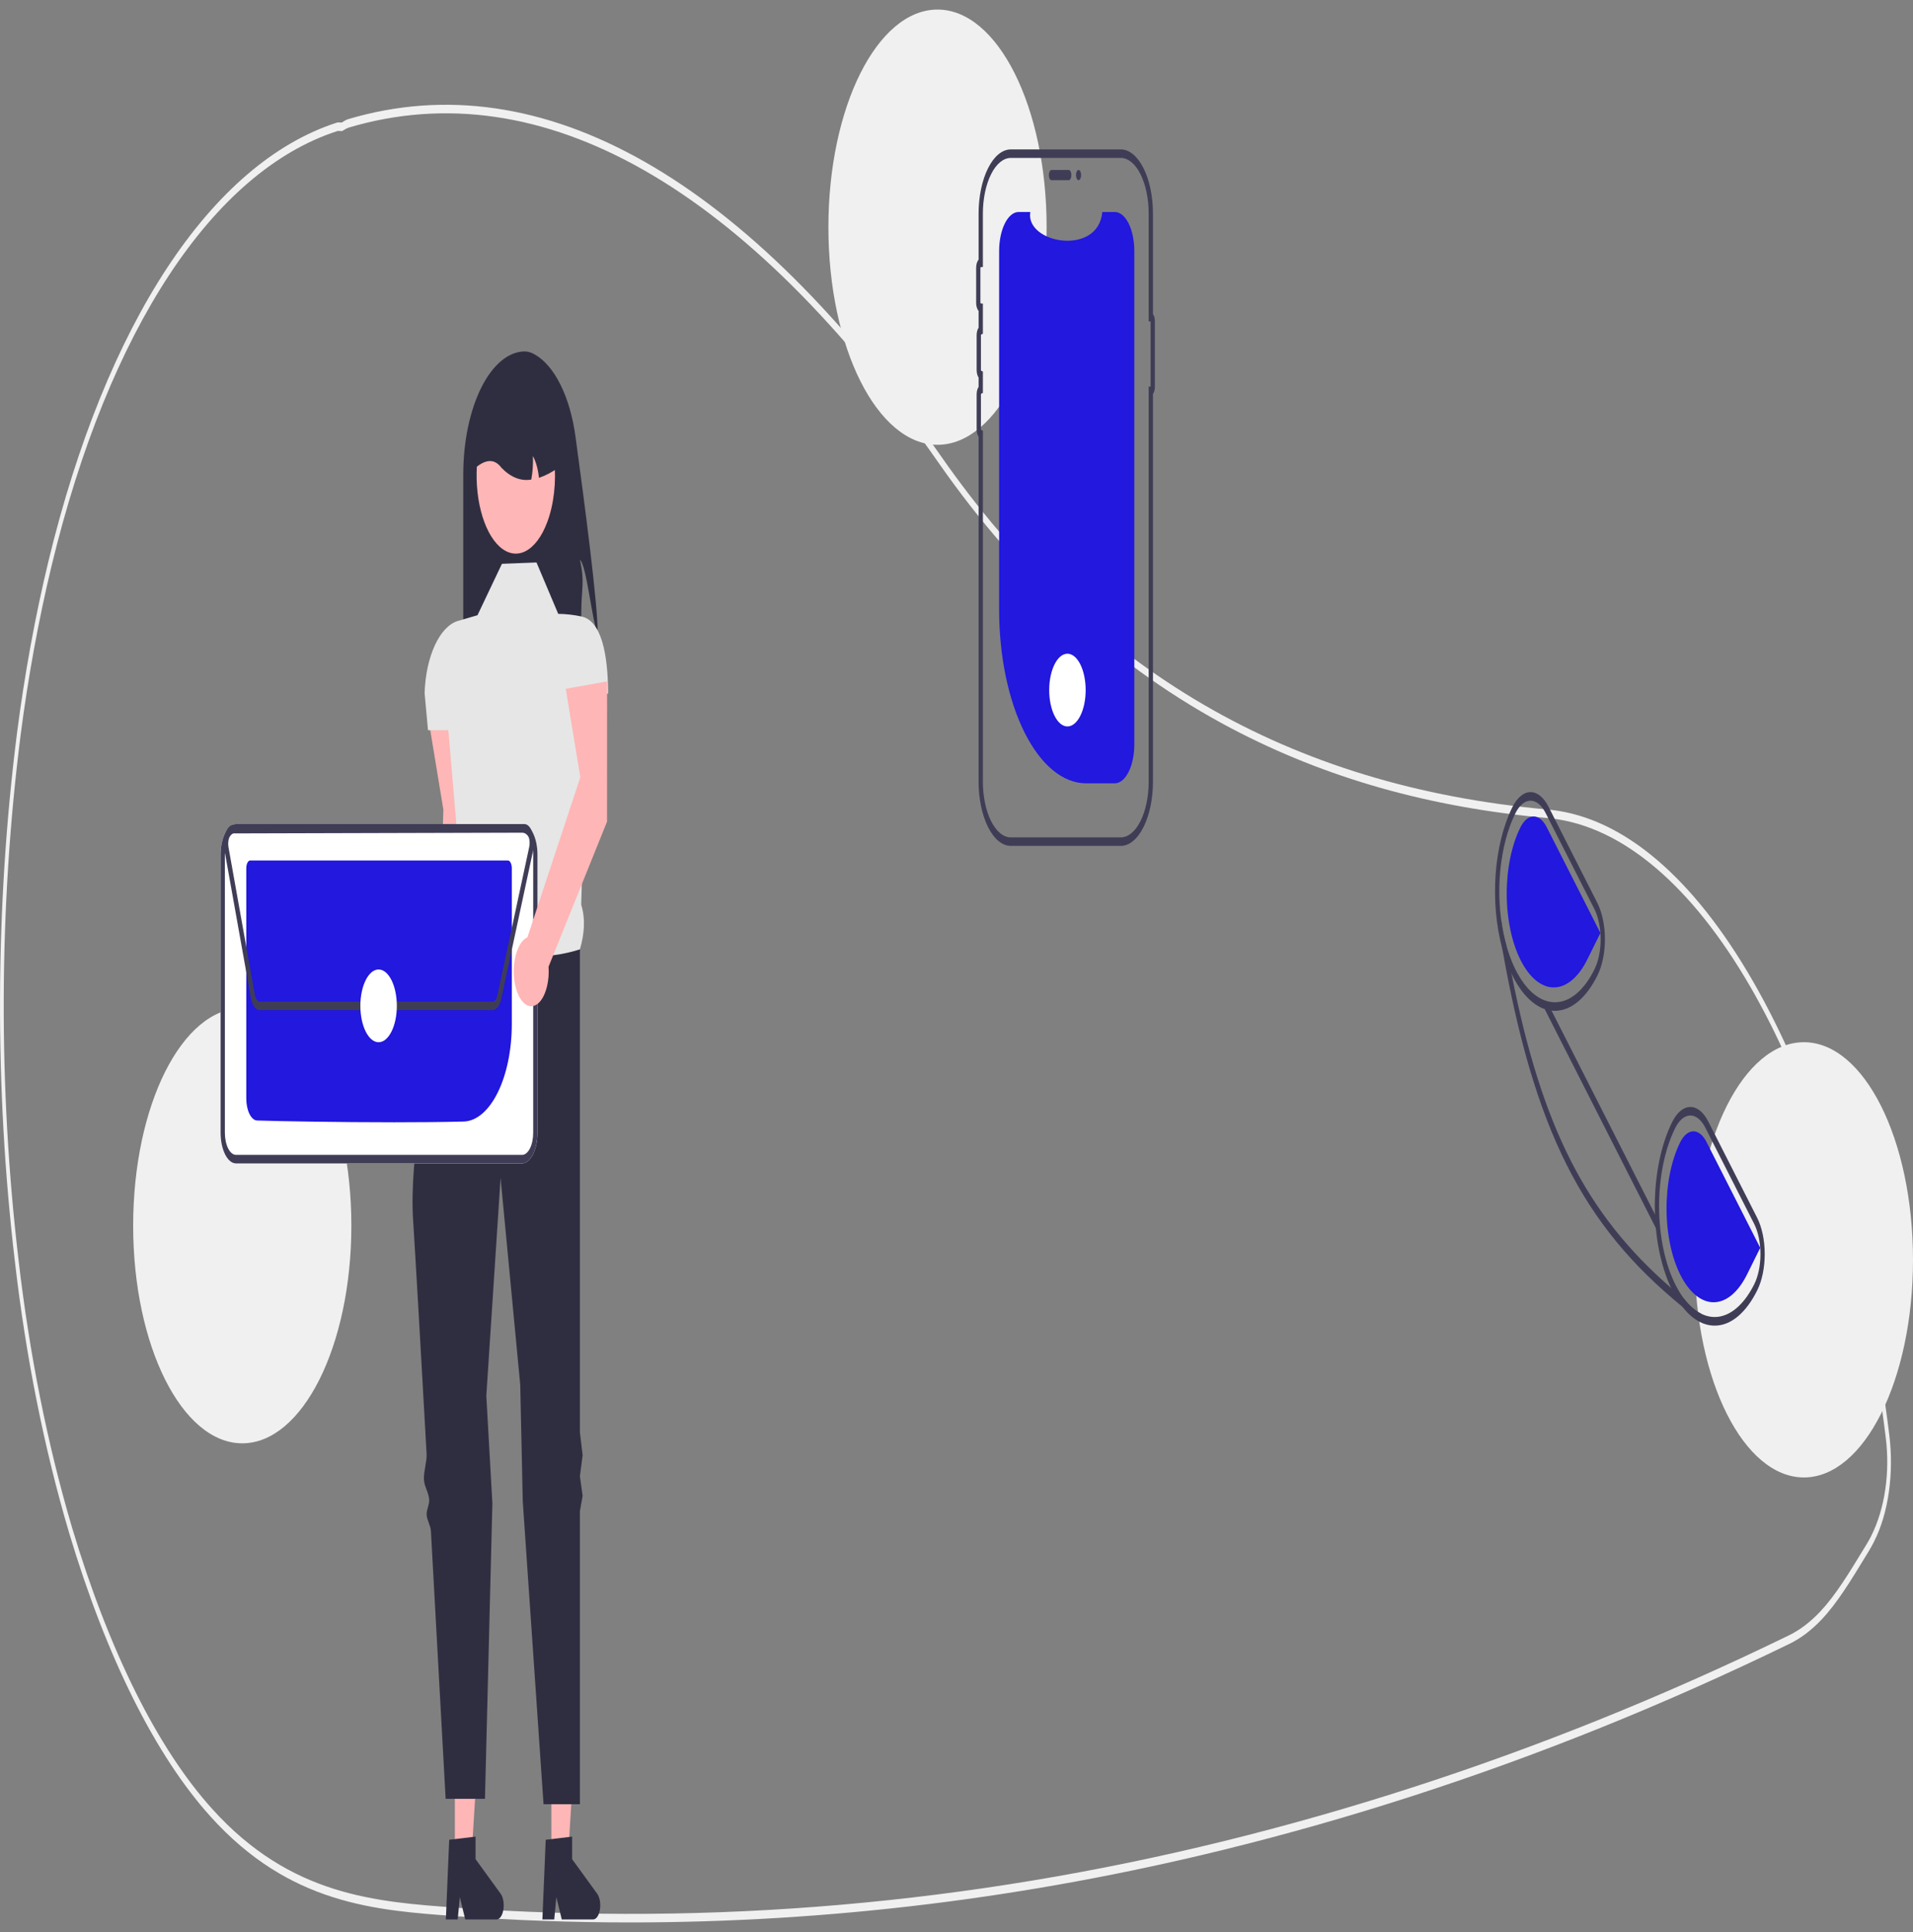 <svg width="100" height="101" viewBox="0 0 100 101" fill="none" xmlns="http://www.w3.org/2000/svg">
<rect x="0" y="0" width="100" height="101" fill="#808080" stroke="none"/>
<g clip-path="url(#clip0_82_58)">
<path d="M32.932 100.5C29.915 100.5 26.902 100.392 23.893 100.177C19.595 99.869 15.15 99.55 11.018 94.979C8.128 91.782 5.568 86.652 3.616 80.144C2.311 75.733 1.354 70.947 0.779 65.956C-0.294 56.867 -0.257 47.398 0.886 38.344C1.286 35.239 1.838 32.221 2.534 29.331C5.547 16.885 11.042 8.531 17.611 6.41C17.665 6.396 17.72 6.393 17.775 6.403C17.804 6.406 17.834 6.409 17.864 6.407L17.902 6.382C18.001 6.314 18.103 6.261 18.206 6.227C28.337 3.218 39.047 9.305 49.177 23.83C57.009 35.062 67.39 41.11 80.911 42.32L81.103 42.34C84.867 42.772 88.508 45.867 91.632 51.293C94.716 56.648 97.032 63.793 98.329 71.955C98.488 72.95 98.635 73.986 98.763 75.034C98.883 76.007 98.875 77.026 98.739 77.991C98.603 78.957 98.344 79.835 97.987 80.541V80.543L97.954 80.612C97.873 80.773 97.787 80.927 97.7 81.071L97.597 81.24C96.733 82.659 96.051 83.781 95.234 84.652C94.689 85.23 94.11 85.666 93.51 85.951C90.215 87.553 86.869 89.039 83.564 90.367C77.147 92.948 70.561 95.077 63.989 96.695C53.685 99.23 43.314 100.5 32.932 100.5ZM17.698 6.844C17.678 6.843 17.657 6.846 17.637 6.852C11.13 8.953 5.687 17.226 2.704 29.548C2.015 32.409 1.468 35.398 1.072 38.471C-0.061 47.445 -0.097 56.831 0.966 65.838C1.536 70.782 2.484 75.522 3.776 79.891C5.709 86.335 8.243 91.414 11.102 94.577C15.197 99.107 19.621 99.424 23.899 99.731C37.281 100.684 50.679 99.521 63.968 96.252C70.536 94.635 77.118 92.507 83.531 89.927C86.833 88.601 90.177 87.116 93.469 85.514C94.055 85.237 94.621 84.811 95.152 84.248C95.953 83.394 96.629 82.283 97.484 80.877L97.587 80.708C97.662 80.585 97.736 80.453 97.806 80.316L97.826 80.273C98.529 78.859 98.803 76.994 98.576 75.155V75.155C98.449 74.118 98.304 73.094 98.147 72.109C95.497 55.435 88.644 43.651 81.094 42.786L80.903 42.766C74.726 42.213 69.322 40.682 64.38 38.084C58.481 34.983 53.332 30.314 49.074 24.209C38.983 9.739 28.318 3.675 18.231 6.669C18.137 6.701 18.044 6.749 17.954 6.812L17.884 6.851C17.845 6.855 17.805 6.854 17.766 6.848C17.742 6.846 17.72 6.844 17.698 6.844Z" fill="#F0F0F0"/>
<path d="M31.236 33.081C30.957 32.547 30.671 29.565 30.314 29.262C30.581 30.438 30.387 30.749 30.386 32.039C30.389 32.771 30.346 33.502 30.258 34.213H24.217V24.807C24.217 23.962 24.3 23.126 24.462 22.345C24.625 21.564 24.862 20.855 25.162 20.257C25.461 19.66 25.817 19.186 26.208 18.862C26.6 18.539 27.019 18.372 27.443 18.372C27.605 18.379 27.765 18.425 27.921 18.512C28.44 18.792 28.913 19.339 29.293 20.099C29.673 20.858 29.946 21.804 30.085 22.84C30.545 26.198 31.278 31.788 31.236 33.081Z" fill="#2F2E41"/>
<path d="M24.571 44.651L24.574 37.321L22.414 37.706L23.177 42.329L22.82 53.95C22.647 54.028 22.489 54.204 22.365 54.458C22.241 54.711 22.157 55.031 22.123 55.378C22.089 55.725 22.106 56.085 22.173 56.413C22.239 56.741 22.352 57.023 22.497 57.225C22.643 57.428 22.815 57.541 22.992 57.552C23.169 57.562 23.345 57.47 23.496 57.286C23.647 57.102 23.768 56.833 23.845 56.514C23.921 56.195 23.949 55.838 23.926 55.487L24.571 44.651Z" fill="#FFB6B6"/>
<path d="M28.823 97.037L29.695 97.037L30.11 90.322H28.822L28.823 97.037Z" fill="#FFB6B6"/>
<path d="M28.527 96.178L29.907 96.014V97.193L31.218 99C31.283 99.09 31.332 99.218 31.358 99.366C31.383 99.515 31.384 99.676 31.361 99.826C31.337 99.976 31.291 100.107 31.227 100.2C31.164 100.293 31.087 100.343 31.009 100.343H29.366L29.083 99.177L28.972 100.343H28.353L28.527 96.178Z" fill="#2F2E41"/>
<path d="M23.776 97.037L24.649 97.037L25.064 90.322H23.776L23.776 97.037Z" fill="#FFB6B6"/>
<path d="M23.481 96.178L24.86 96.014V97.193L26.172 99C26.237 99.09 26.286 99.218 26.311 99.366C26.337 99.515 26.338 99.676 26.315 99.826C26.291 99.976 26.244 100.107 26.181 100.2C26.118 100.293 26.041 100.343 25.962 100.343H24.32L24.037 99.177L23.926 100.343H23.307L23.481 96.178Z" fill="#2F2E41"/>
<path d="M28.045 29.404L26.238 29.475L24.961 32.162L23.938 32.461C23.475 32.597 23.05 33.045 22.733 33.731C22.416 34.417 22.226 35.299 22.196 36.231L22.373 38.173H23.437L24.052 45.379C23.813 46.595 23.797 47.554 24.288 47.931L25.812 53.66L30.314 49.629C30.543 48.846 30.616 48.059 30.382 47.294L30.704 36.263H31.786C31.786 34.2 31.436 32.461 30.409 32.231C30 32.143 29.59 32.096 29.18 32.091L28.045 29.404Z" fill="#E6E6E6"/>
<path d="M30.314 49.629C30.314 49.629 25.919 51.184 24.288 47.931C24.288 47.931 24.122 48.492 23.873 49.422C23.801 49.689 23.663 49.87 23.579 50.194C23.503 50.489 23.307 50.851 23.224 51.185C23.158 51.453 23.265 51.804 23.195 52.094C22.36 55.588 21.384 60.517 21.594 63.772C21.729 65.871 22.007 70.754 22.3 76C22.323 76.41 22.138 76.936 22.161 77.349C22.183 77.739 22.413 78.015 22.435 78.405C22.449 78.665 22.288 78.929 22.303 79.188C22.318 79.472 22.509 79.751 22.525 80.033C22.927 87.276 23.295 94.038 23.295 94.038H25.351L25.739 78.594L25.422 72.965L26.167 61.58L27.195 72.399L27.327 78.489L28.413 94.321H30.314V78.994L30.456 78.198L30.314 77.177L30.456 76.076L30.314 74.878V49.629Z" fill="#2F2E41"/>
<path d="M28.6 27.312C28.32 28.055 27.922 28.584 27.471 28.814C27.02 29.045 26.543 28.961 26.118 28.578C25.694 28.196 25.348 27.536 25.137 26.708C24.925 25.88 24.862 24.933 24.956 24.024C25.051 23.114 25.298 22.296 25.657 21.704C26.016 21.112 26.465 20.781 26.93 20.766C27.396 20.752 27.85 21.053 28.218 21.622C28.586 22.191 28.846 22.993 28.955 23.896C28.961 23.945 28.966 23.994 28.971 24.045C29.029 24.611 29.026 25.195 28.962 25.758C28.898 26.321 28.775 26.851 28.6 27.312Z" fill="#FFB6B6"/>
<path d="M28.173 24.98C28.13 24.545 28.02 24.147 27.858 23.841C27.874 24.259 27.845 24.678 27.773 25.07C27.234 25.166 26.693 24.952 26.213 24.454C25.851 23.965 25.391 24.007 24.855 24.454C24.855 23.934 24.906 23.419 25.006 22.938C25.106 22.458 25.252 22.021 25.436 21.654C25.621 21.286 25.84 20.994 26.08 20.795C26.321 20.596 26.579 20.494 26.84 20.494H27.195C27.721 20.494 28.226 20.911 28.598 21.654C28.971 22.396 29.18 23.404 29.18 24.454C28.853 24.688 28.516 24.864 28.173 24.98Z" fill="#2F2E41"/>
<path d="M12.664 75.453C15.814 75.453 18.367 70.359 18.367 64.076C18.367 57.793 15.814 52.699 12.664 52.699C9.514 52.699 6.961 57.793 6.961 64.076C6.961 70.359 9.514 75.453 12.664 75.453Z" fill="#F0F0F0"/>
<path d="M49.008 23.253C52.157 23.253 54.711 18.16 54.711 11.877C54.711 5.594 52.157 0.5 49.008 0.5C45.858 0.5 43.304 5.594 43.304 11.877C43.304 18.16 45.858 23.253 49.008 23.253Z" fill="#F0F0F0"/>
<path d="M94.297 77.237C97.447 77.237 100 72.144 100 65.861C100 59.577 97.447 54.484 94.297 54.484C91.147 54.484 88.594 59.577 88.594 65.861C88.594 72.144 91.147 77.237 94.297 77.237Z" fill="#F0F0F0"/>
<path d="M59.295 13.117V38.915C59.295 39.451 59.19 39.965 59.001 40.346C58.812 40.727 58.555 40.944 58.286 40.949C58.283 40.95 58.279 40.95 58.275 40.95H56.77C55.566 40.95 54.411 39.996 53.559 38.297C52.708 36.598 52.229 34.294 52.229 31.892V13.117C52.229 12.578 52.337 12.06 52.528 11.678C52.719 11.297 52.979 11.082 53.249 11.082H53.859C53.577 12.726 57.412 13.419 57.622 11.082H58.275C58.546 11.082 58.805 11.297 58.997 11.678C59.188 12.06 59.295 12.578 59.295 13.117Z" fill="#2218DE"/>
<path d="M54.829 9.153C54.829 9.082 54.843 9.015 54.868 8.965C54.893 8.915 54.927 8.887 54.962 8.886H55.872C55.907 8.887 55.941 8.915 55.966 8.965C55.991 9.015 56.005 9.083 56.005 9.153C56.005 9.224 55.991 9.292 55.966 9.342C55.941 9.392 55.907 9.42 55.872 9.42H54.962C54.927 9.42 54.893 9.392 54.868 9.342C54.843 9.292 54.829 9.224 54.829 9.153Z" fill="#3F3D56"/>
<path d="M58.588 44.222H52.838C52.392 44.221 51.964 43.867 51.649 43.238C51.333 42.609 51.156 41.756 51.155 40.866V22.833C51.124 22.787 51.098 22.728 51.08 22.659C51.063 22.59 51.053 22.513 51.053 22.436V20.622C51.053 20.545 51.063 20.468 51.08 20.399C51.098 20.33 51.124 20.271 51.155 20.225V19.739C51.124 19.693 51.098 19.634 51.08 19.565C51.063 19.496 51.053 19.419 51.053 19.342V17.528C51.053 17.451 51.063 17.374 51.08 17.305C51.098 17.236 51.124 17.177 51.155 17.131V16.252C51.116 16.21 51.084 16.148 51.061 16.072C51.038 15.996 51.027 15.909 51.027 15.821V14.008C51.027 13.919 51.038 13.832 51.061 13.757C51.084 13.681 51.116 13.619 51.155 13.577V11.166C51.156 10.276 51.333 9.423 51.649 8.794C51.964 8.165 52.392 7.811 52.838 7.81H58.588C59.034 7.811 59.461 8.165 59.777 8.794C60.092 9.423 60.27 10.276 60.27 11.166V16.421C60.3 16.459 60.325 16.511 60.343 16.574C60.36 16.636 60.369 16.706 60.369 16.777V20.236C60.369 20.307 60.36 20.377 60.343 20.44C60.325 20.502 60.3 20.555 60.27 20.592V40.866C60.27 41.756 60.092 42.609 59.777 43.238C59.461 43.867 59.034 44.221 58.588 44.222ZM52.838 8.256C52.451 8.257 52.08 8.564 51.807 9.109C51.533 9.655 51.38 10.395 51.379 11.166V13.956L51.272 13.965C51.266 13.965 51.261 13.97 51.257 13.978C51.253 13.986 51.251 13.996 51.25 14.008V15.821C51.251 15.832 51.253 15.843 51.257 15.851C51.261 15.859 51.266 15.864 51.272 15.864L51.379 15.872V17.445L51.294 17.486C51.289 17.489 51.285 17.494 51.282 17.502C51.279 17.509 51.277 17.518 51.277 17.528V19.342C51.277 19.352 51.279 19.361 51.282 19.368C51.285 19.376 51.289 19.381 51.294 19.384L51.379 19.425V20.539L51.294 20.581C51.289 20.583 51.285 20.588 51.282 20.596C51.279 20.603 51.277 20.612 51.277 20.622V22.436C51.277 22.445 51.279 22.455 51.282 22.462C51.285 22.47 51.289 22.475 51.294 22.477L51.379 22.519V40.866C51.38 41.638 51.533 42.377 51.807 42.923C52.08 43.469 52.451 43.776 52.838 43.776H58.588C58.974 43.775 59.345 43.468 59.619 42.923C59.892 42.377 60.046 41.638 60.046 40.866V20.21H60.145V16.803H60.046V11.166C60.046 10.395 59.892 9.655 59.619 9.109C59.345 8.564 58.974 8.257 58.588 8.256L52.838 8.256Z" fill="#3F3D56"/>
<path d="M56.38 9.42C56.454 9.42 56.514 9.3 56.514 9.153C56.514 9.006 56.454 8.886 56.38 8.886C56.306 8.886 56.246 9.006 56.246 9.153C56.246 9.3 56.306 9.42 56.38 9.42Z" fill="#3F3D56"/>
<path d="M27.294 60.82H12.334C12.121 60.819 11.918 60.65 11.767 60.35C11.617 60.051 11.532 59.644 11.532 59.221V44.679C11.532 44.255 11.617 43.849 11.767 43.549C11.917 43.249 12.121 43.08 12.334 43.079H27.294C27.507 43.08 27.71 43.249 27.861 43.549C28.011 43.849 28.096 44.255 28.096 44.678V59.22C28.096 59.644 28.011 60.05 27.861 60.35C27.71 60.65 27.507 60.819 27.294 60.82Z" fill="white"/>
<path d="M27.294 60.82H12.334C12.121 60.819 11.918 60.65 11.767 60.35C11.617 60.051 11.532 59.644 11.532 59.221V44.679C11.532 44.255 11.617 43.849 11.767 43.549C11.917 43.249 12.121 43.08 12.334 43.079H27.294C27.507 43.08 27.71 43.249 27.861 43.549C28.011 43.849 28.096 44.255 28.096 44.678V59.22C28.096 59.644 28.011 60.05 27.861 60.35C27.71 60.65 27.507 60.819 27.294 60.82ZM12.334 43.525C12.18 43.526 12.034 43.648 11.925 43.864C11.817 44.08 11.756 44.373 11.755 44.679V59.22C11.756 59.526 11.817 59.819 11.925 60.035C12.034 60.251 12.181 60.373 12.334 60.374H27.294C27.447 60.373 27.594 60.251 27.703 60.035C27.811 59.819 27.872 59.526 27.872 59.22V44.679C27.872 44.373 27.811 44.08 27.703 43.864C27.594 43.648 27.447 43.526 27.294 43.525L12.334 43.525Z" fill="#3F3D56"/>
<path d="M20.616 58.671C17.665 58.671 14.589 58.614 13.441 58.578C13.29 58.572 13.146 58.448 13.04 58.233C12.934 58.018 12.874 57.729 12.874 57.428V45.391C12.874 45.283 12.895 45.179 12.934 45.103C12.972 45.026 13.024 44.983 13.078 44.983H26.55C26.604 44.983 26.656 45.026 26.694 45.102C26.732 45.178 26.754 45.282 26.754 45.389V53.557C26.752 54.89 26.487 56.168 26.018 57.117C25.548 58.066 24.911 58.61 24.243 58.632C23.173 58.66 21.906 58.671 20.616 58.671Z" fill="#2218DE"/>
<path d="M25.75 52.806H13.577C13.475 52.806 13.376 52.743 13.292 52.626C13.209 52.508 13.146 52.343 13.111 52.151L11.733 44.441C11.707 44.292 11.699 44.133 11.709 43.976C11.72 43.82 11.749 43.671 11.795 43.542C11.84 43.413 11.901 43.307 11.971 43.234C12.041 43.161 12.119 43.123 12.198 43.123L27.415 43.081C27.487 43.081 27.558 43.112 27.624 43.173C27.69 43.234 27.748 43.323 27.794 43.433C27.841 43.544 27.874 43.673 27.893 43.813C27.912 43.952 27.915 44.098 27.902 44.24L27.914 44.25L27.87 44.453L27.87 44.456L26.204 52.209C26.166 52.386 26.103 52.537 26.022 52.644C25.942 52.75 25.847 52.806 25.75 52.806ZM27.415 43.527L12.199 43.569C12.155 43.569 12.113 43.59 12.074 43.63C12.036 43.67 12.003 43.728 11.978 43.798C11.953 43.869 11.937 43.951 11.931 44.036C11.925 44.122 11.93 44.209 11.944 44.291L13.322 52.001C13.341 52.106 13.375 52.197 13.421 52.261C13.467 52.325 13.521 52.36 13.577 52.36H25.75C25.803 52.36 25.855 52.329 25.899 52.271C25.943 52.213 25.978 52.13 25.999 52.033L27.664 44.28C27.682 44.198 27.689 44.108 27.685 44.019C27.681 43.93 27.666 43.844 27.642 43.77C27.617 43.695 27.583 43.634 27.544 43.591C27.504 43.549 27.46 43.527 27.415 43.527Z" fill="#3F3D56"/>
<path d="M19.791 54.485C20.318 54.485 20.744 53.633 20.744 52.583C20.744 51.533 20.318 50.682 19.791 50.682C19.265 50.682 18.838 51.533 18.838 52.583C18.838 53.633 19.265 54.485 19.791 54.485Z" fill="white"/>
<path d="M55.799 37.977C56.325 37.977 56.752 37.126 56.752 36.076C56.752 35.026 56.325 34.174 55.799 34.174C55.273 34.174 54.846 35.026 54.846 36.076C54.846 37.126 55.273 37.977 55.799 37.977Z" fill="white"/>
<path d="M91.851 63.657L89.305 58.642C89.181 58.396 89.034 58.201 88.872 58.069C88.71 57.936 88.537 57.869 88.362 57.87H88.353C88.177 57.871 88.003 57.942 87.84 58.078C87.678 58.215 87.531 58.414 87.407 58.664C86.838 59.814 86.514 61.359 86.504 62.974C86.494 64.59 86.798 66.151 87.353 67.329C87.379 67.386 87.407 67.442 87.435 67.498C87.59 67.805 87.761 68.078 87.945 68.312C88.448 68.961 89.035 69.304 89.635 69.3H89.654C90.065 69.298 90.472 69.132 90.851 68.814C91.23 68.495 91.574 68.03 91.862 67.445C92.112 66.939 92.251 66.256 92.249 65.546C92.247 64.836 92.104 64.156 91.851 63.657ZM91.704 67.13C91.231 68.08 90.608 68.676 89.941 68.817C89.274 68.959 88.603 68.637 88.04 67.906C87.879 67.694 87.729 67.451 87.592 67.181C87.043 66.1 86.732 64.629 86.727 63.091C86.723 61.552 87.024 60.073 87.566 58.979C87.669 58.769 87.792 58.603 87.927 58.489C88.063 58.376 88.209 58.317 88.356 58.316H88.362C88.508 58.315 88.652 58.371 88.787 58.482C88.921 58.592 89.044 58.754 89.147 58.959L91.694 63.976C91.904 64.391 92.024 64.957 92.026 65.549C92.028 66.14 91.912 66.709 91.704 67.13Z" fill="#3F3D56"/>
<path d="M83.497 47.198L80.951 42.181C80.7 41.685 80.361 41.408 80.008 41.41H80C79.824 41.411 79.649 41.482 79.487 41.619C79.324 41.755 79.177 41.955 79.053 42.206C78.582 43.159 78.277 44.389 78.182 45.713C78.087 47.038 78.207 48.389 78.525 49.567L78.526 49.569C78.657 50.052 78.82 50.496 79.01 50.892C79.032 50.941 79.056 50.99 79.081 51.04C79.665 52.197 80.457 52.846 81.28 52.842H81.3C81.712 52.839 82.119 52.673 82.498 52.354C82.877 52.035 83.221 51.569 83.509 50.984C83.633 50.734 83.731 50.437 83.797 50.112C83.864 49.786 83.897 49.438 83.896 49.086C83.895 48.734 83.859 48.387 83.79 48.063C83.722 47.739 83.622 47.445 83.497 47.198ZM83.349 50.672C83.082 51.215 82.763 51.647 82.411 51.943C82.059 52.239 81.681 52.393 81.299 52.396H81.28C80.707 52.395 80.146 52.057 79.669 51.422C79.192 50.788 78.82 49.887 78.599 48.831C78.378 47.776 78.318 46.613 78.427 45.49C78.537 44.368 78.81 43.334 79.213 42.52C79.421 42.1 79.705 41.862 80.001 41.858C80.298 41.854 80.583 42.085 80.794 42.5L83.34 47.515C83.551 47.932 83.67 48.498 83.672 49.09C83.674 49.681 83.557 50.25 83.349 50.672Z" fill="#3F3D56"/>
<path d="M92.014 65.233L89.207 59.703C89.023 59.341 88.774 59.139 88.516 59.142C88.257 59.146 88.01 59.353 87.828 59.719C87.601 60.178 87.421 60.721 87.299 61.318C87.177 61.916 87.115 62.555 87.117 63.2C87.118 63.845 87.184 64.483 87.309 65.077C87.435 65.671 87.618 66.21 87.848 66.664C88.078 67.117 88.35 67.475 88.65 67.718C88.95 67.961 89.27 68.084 89.593 68.079C89.917 68.075 90.236 67.944 90.534 67.693C90.832 67.442 91.102 67.076 91.329 66.617L92.014 65.233Z" fill="#2218DE"/>
<path d="M83.66 48.774L80.853 43.243C80.669 42.881 80.42 42.68 80.162 42.683C79.903 42.686 79.656 42.894 79.474 43.26C79.247 43.719 79.067 44.262 78.945 44.859C78.823 45.456 78.761 46.096 78.763 46.74C78.764 47.385 78.83 48.023 78.956 48.618C79.081 49.212 79.264 49.751 79.494 50.204C79.724 50.658 79.996 51.016 80.296 51.259C80.596 51.502 80.916 51.625 81.239 51.62C81.563 51.616 81.882 51.484 82.18 51.233C82.478 50.983 82.748 50.617 82.975 50.157L83.66 48.774Z" fill="#2218DE"/>
<path d="M88.929 68.678L88.862 69.031C88.547 68.792 88.241 68.552 87.945 68.312C82.703 64.045 80.2 59.05 78.526 49.569L78.525 49.567C78.446 49.121 78.368 48.665 78.293 48.198L78.47 48.084C78.529 48.533 78.616 48.966 78.727 49.373C78.819 49.893 78.913 50.399 79.01 50.892C80.584 58.894 82.904 63.467 87.353 67.328C87.576 67.522 87.805 67.715 88.04 67.906C88.313 68.261 88.613 68.522 88.929 68.678Z" fill="#3F3D56"/>
<path d="M80.904 52.436L80.747 52.754L86.555 64.197L86.712 63.879L80.904 52.436Z" fill="#3F3D56"/>
<path d="M31.732 42.954L31.735 35.623L29.575 36.008L30.337 40.632L27.57 49C27.397 49.078 27.239 49.254 27.115 49.508C26.991 49.761 26.907 50.081 26.873 50.428C26.839 50.775 26.856 51.135 26.923 51.463C26.989 51.791 27.102 52.073 27.248 52.275C27.393 52.477 27.565 52.591 27.742 52.602C27.92 52.612 28.095 52.52 28.246 52.336C28.398 52.151 28.519 51.883 28.595 51.564C28.671 51.245 28.7 50.888 28.676 50.537L31.732 42.954Z" fill="#FFB6B6"/>
</g>
<defs>
<clipPath id="clip0_82_58">
<rect width="100" height="100" fill="white" transform="translate(0 0.5)"/>
</clipPath>
</defs>
</svg>
